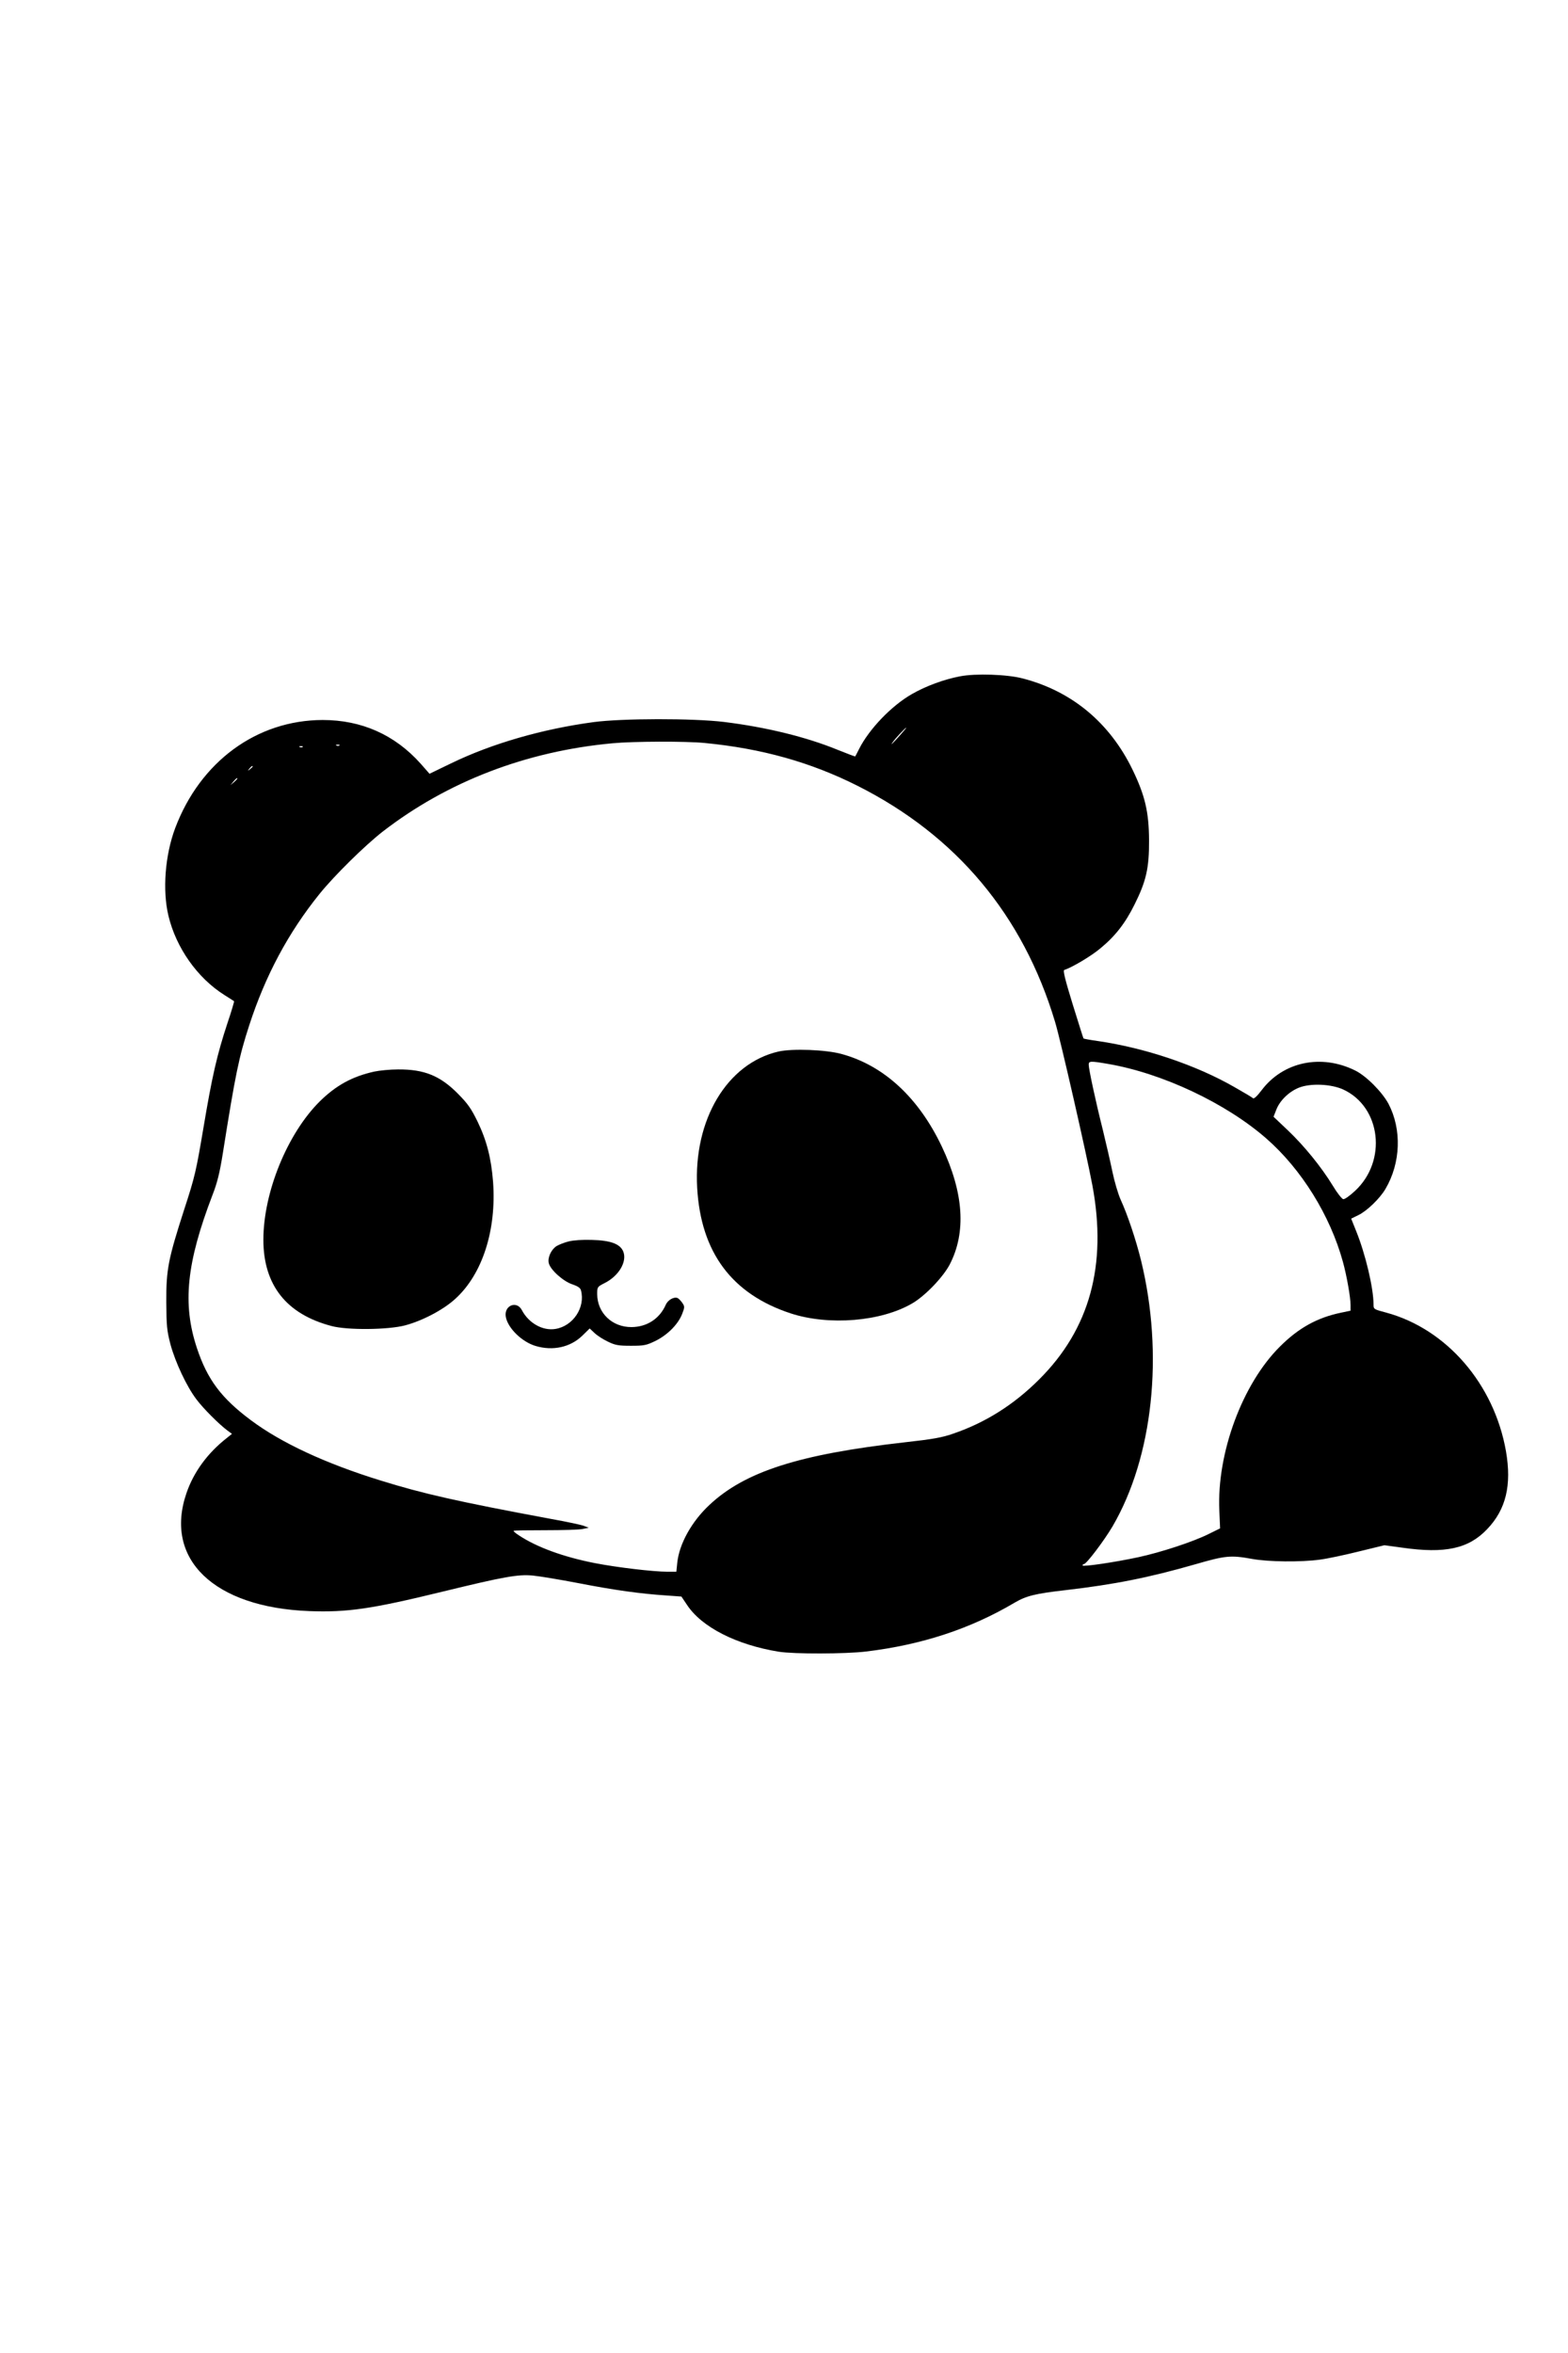 <?xml version="1.0" standalone="no"?>
<!DOCTYPE svg PUBLIC "-//W3C//DTD SVG 20010904//EN"
 "http://www.w3.org/TR/2001/REC-SVG-20010904/DTD/svg10.dtd">
<svg version="1.0" xmlns="http://www.w3.org/2000/svg"
 width="1024pt" height="1536pt" viewBox="0 0 1024 1536"
 preserveAspectRatio="xMidYMid meet">

<g transform="translate(0,1536) scale(0.1,-0.1)"
fill="#000000" stroke="none">
<path d="M6269 10945 c-104 -20 -222 -63 -314 -116 -132 -75 -280 -229 -345
-359 -12 -25 -24 -46 -25 -48 -1 -1 -52 18 -114 43 -205 84 -466 148 -741 182
-203 25 -670 24 -855 -1 -334 -45 -662 -140 -925 -267 l-145 -70 -58 66 c-169
189 -386 285 -640 285 -430 -1 -799 -271 -963 -706 -66 -176 -84 -405 -44
-572 50 -209 189 -406 365 -517 33 -21 62 -39 64 -41 1 -1 -17 -65 -43 -141
-69 -209 -101 -349 -157 -683 -48 -284 -56 -321 -125 -532 -105 -326 -119
-393 -118 -608 1 -156 4 -186 27 -275 32 -118 106 -276 170 -360 45 -60 146
-161 202 -203 l30 -22 -35 -28 c-124 -97 -215 -221 -262 -358 -149 -432 179
-747 802 -771 247 -9 403 13 870 127 403 98 491 114 590 105 41 -4 176 -26
300 -50 232 -45 403 -69 573 -80 l97 -7 37 -55 c96 -145 322 -260 598 -305
100 -16 435 -15 570 1 365 44 682 148 971 319 77 45 134 59 334 82 318 37 541
81 851 170 190 55 226 59 364 34 107 -20 322 -22 445 -5 47 6 161 30 253 53
l168 41 117 -16 c279 -40 433 -7 554 121 123 128 161 287 123 508 -77 440
-389 800 -784 906 -79 21 -81 22 -81 52 0 108 -53 331 -114 481 l-32 80 47 23
c55 26 141 109 177 171 100 170 107 388 20 555 -41 77 -146 183 -218 218 -222
110 -471 57 -611 -129 -28 -37 -50 -58 -56 -52 -5 5 -60 38 -122 73 -249 143
-582 255 -889 300 -51 7 -94 15 -96 17 -2 2 -33 103 -71 224 -49 159 -64 220
-55 223 54 18 178 92 237 142 97 80 162 164 222 285 76 152 96 238 95 420 -1
184 -26 291 -107 459 -149 308 -397 514 -717 597 -101 27 -309 34 -411 14z
m-389 -382 c-54 -61 -68 -73 -50 -48 17 25 83 95 88 95 3 0 -15 -21 -38 -47z
m-1279 -53 c374 -36 694 -126 1000 -280 645 -325 1080 -844 1289 -1540 35
-114 207 -869 244 -1068 97 -520 -17 -938 -348 -1267 -165 -165 -351 -282
-562 -354 -71 -25 -134 -36 -314 -56 -690 -78 -1045 -191 -1277 -409 -116
-108 -197 -254 -210 -377 l-6 -59 -59 0 c-90 0 -328 28 -472 56 -205 40 -381
104 -498 182 -21 13 -36 27 -34 29 2 3 96 4 208 4 111 0 221 3 243 8 l40 8
-28 11 c-15 7 -114 28 -220 47 -608 113 -833 164 -1110 250 -360 111 -650 246
-847 393 -195 145 -286 267 -354 472 -96 289 -68 556 102 1000 31 79 47 145
67 270 83 523 105 628 172 835 106 327 256 607 460 860 97 120 296 316 413
407 422 326 936 524 1500 576 135 13 479 14 601 2z m-2384 -16 c-3 -3 -12 -4
-19 -1 -8 3 -5 6 6 6 11 1 17 -2 13 -5z m-240 -10 c-3 -3 -12 -4 -19 -1 -8 3
-5 6 6 6 11 1 17 -2 13 -5z m-327 -128 c0 -2 -8 -10 -17 -17 -16 -13 -17 -12
-4 4 13 16 21 21 21 13z m-100 -79 c0 -2 -10 -12 -22 -23 l-23 -19 19 23 c18
21 26 27 26 19z m5686 -1862 c356 -61 771 -257 1034 -487 230 -201 417 -503
500 -805 25 -90 50 -233 50 -282 l0 -37 -62 -13 c-155 -32 -277 -99 -399 -221
-246 -244 -413 -697 -396 -1071 l5 -116 -75 -37 c-100 -50 -310 -119 -458
-151 -158 -34 -365 -64 -365 -54 0 5 4 9 9 9 16 0 131 152 186 245 265 453
337 1124 186 1740 -33 133 -87 295 -133 395 -16 36 -40 117 -53 180 -13 63
-42 189 -64 279 -48 191 -91 393 -91 421 0 24 10 25 126 5z m1536 -167 c247
-114 288 -467 77 -662 -34 -32 -68 -56 -77 -54 -9 2 -40 41 -68 88 -76 124
-186 259 -293 361 l-94 89 18 46 c23 60 83 118 148 144 76 30 210 24 289 -12z"/>
<path d="M5085 8496 c-337 -77 -557 -446 -532 -890 24 -422 227 -694 612 -820
250 -81 590 -53 793 66 84 49 200 170 244 253 109 210 92 468 -51 770 -152
320 -379 530 -656 605 -102 28 -320 36 -410 16z"/>
<path d="M2445 8365 c-145 -32 -250 -90 -356 -194 -212 -210 -369 -594 -369
-904 0 -296 151 -486 445 -563 104 -28 369 -25 480 4 116 31 252 103 329 174
177 161 269 449 246 763 -12 155 -42 271 -101 393 -42 86 -64 117 -127 181
-117 119 -222 161 -392 160 -52 0 -122 -7 -155 -14z"/>
<path d="M3713 7256 c-28 -7 -63 -21 -78 -30 -36 -23 -60 -76 -51 -112 11 -44
95 -119 154 -138 35 -12 52 -23 56 -39 30 -111 -51 -233 -166 -252 -83 -14
-175 37 -220 123 -34 64 -117 30 -105 -43 12 -73 104 -164 194 -191 113 -34
227 -9 305 66 l49 48 32 -30 c18 -17 57 -42 87 -56 47 -23 68 -27 150 -27 87
0 101 3 161 32 79 39 148 109 174 176 17 44 17 48 1 72 -10 14 -24 29 -32 32
-24 9 -63 -14 -76 -44 -40 -91 -122 -145 -223 -146 -127 -1 -224 92 -225 215
0 47 1 48 48 72 94 47 149 141 122 207 -21 49 -82 72 -205 75 -60 2 -121 -2
-152 -10z"/>
</g>
</svg>
